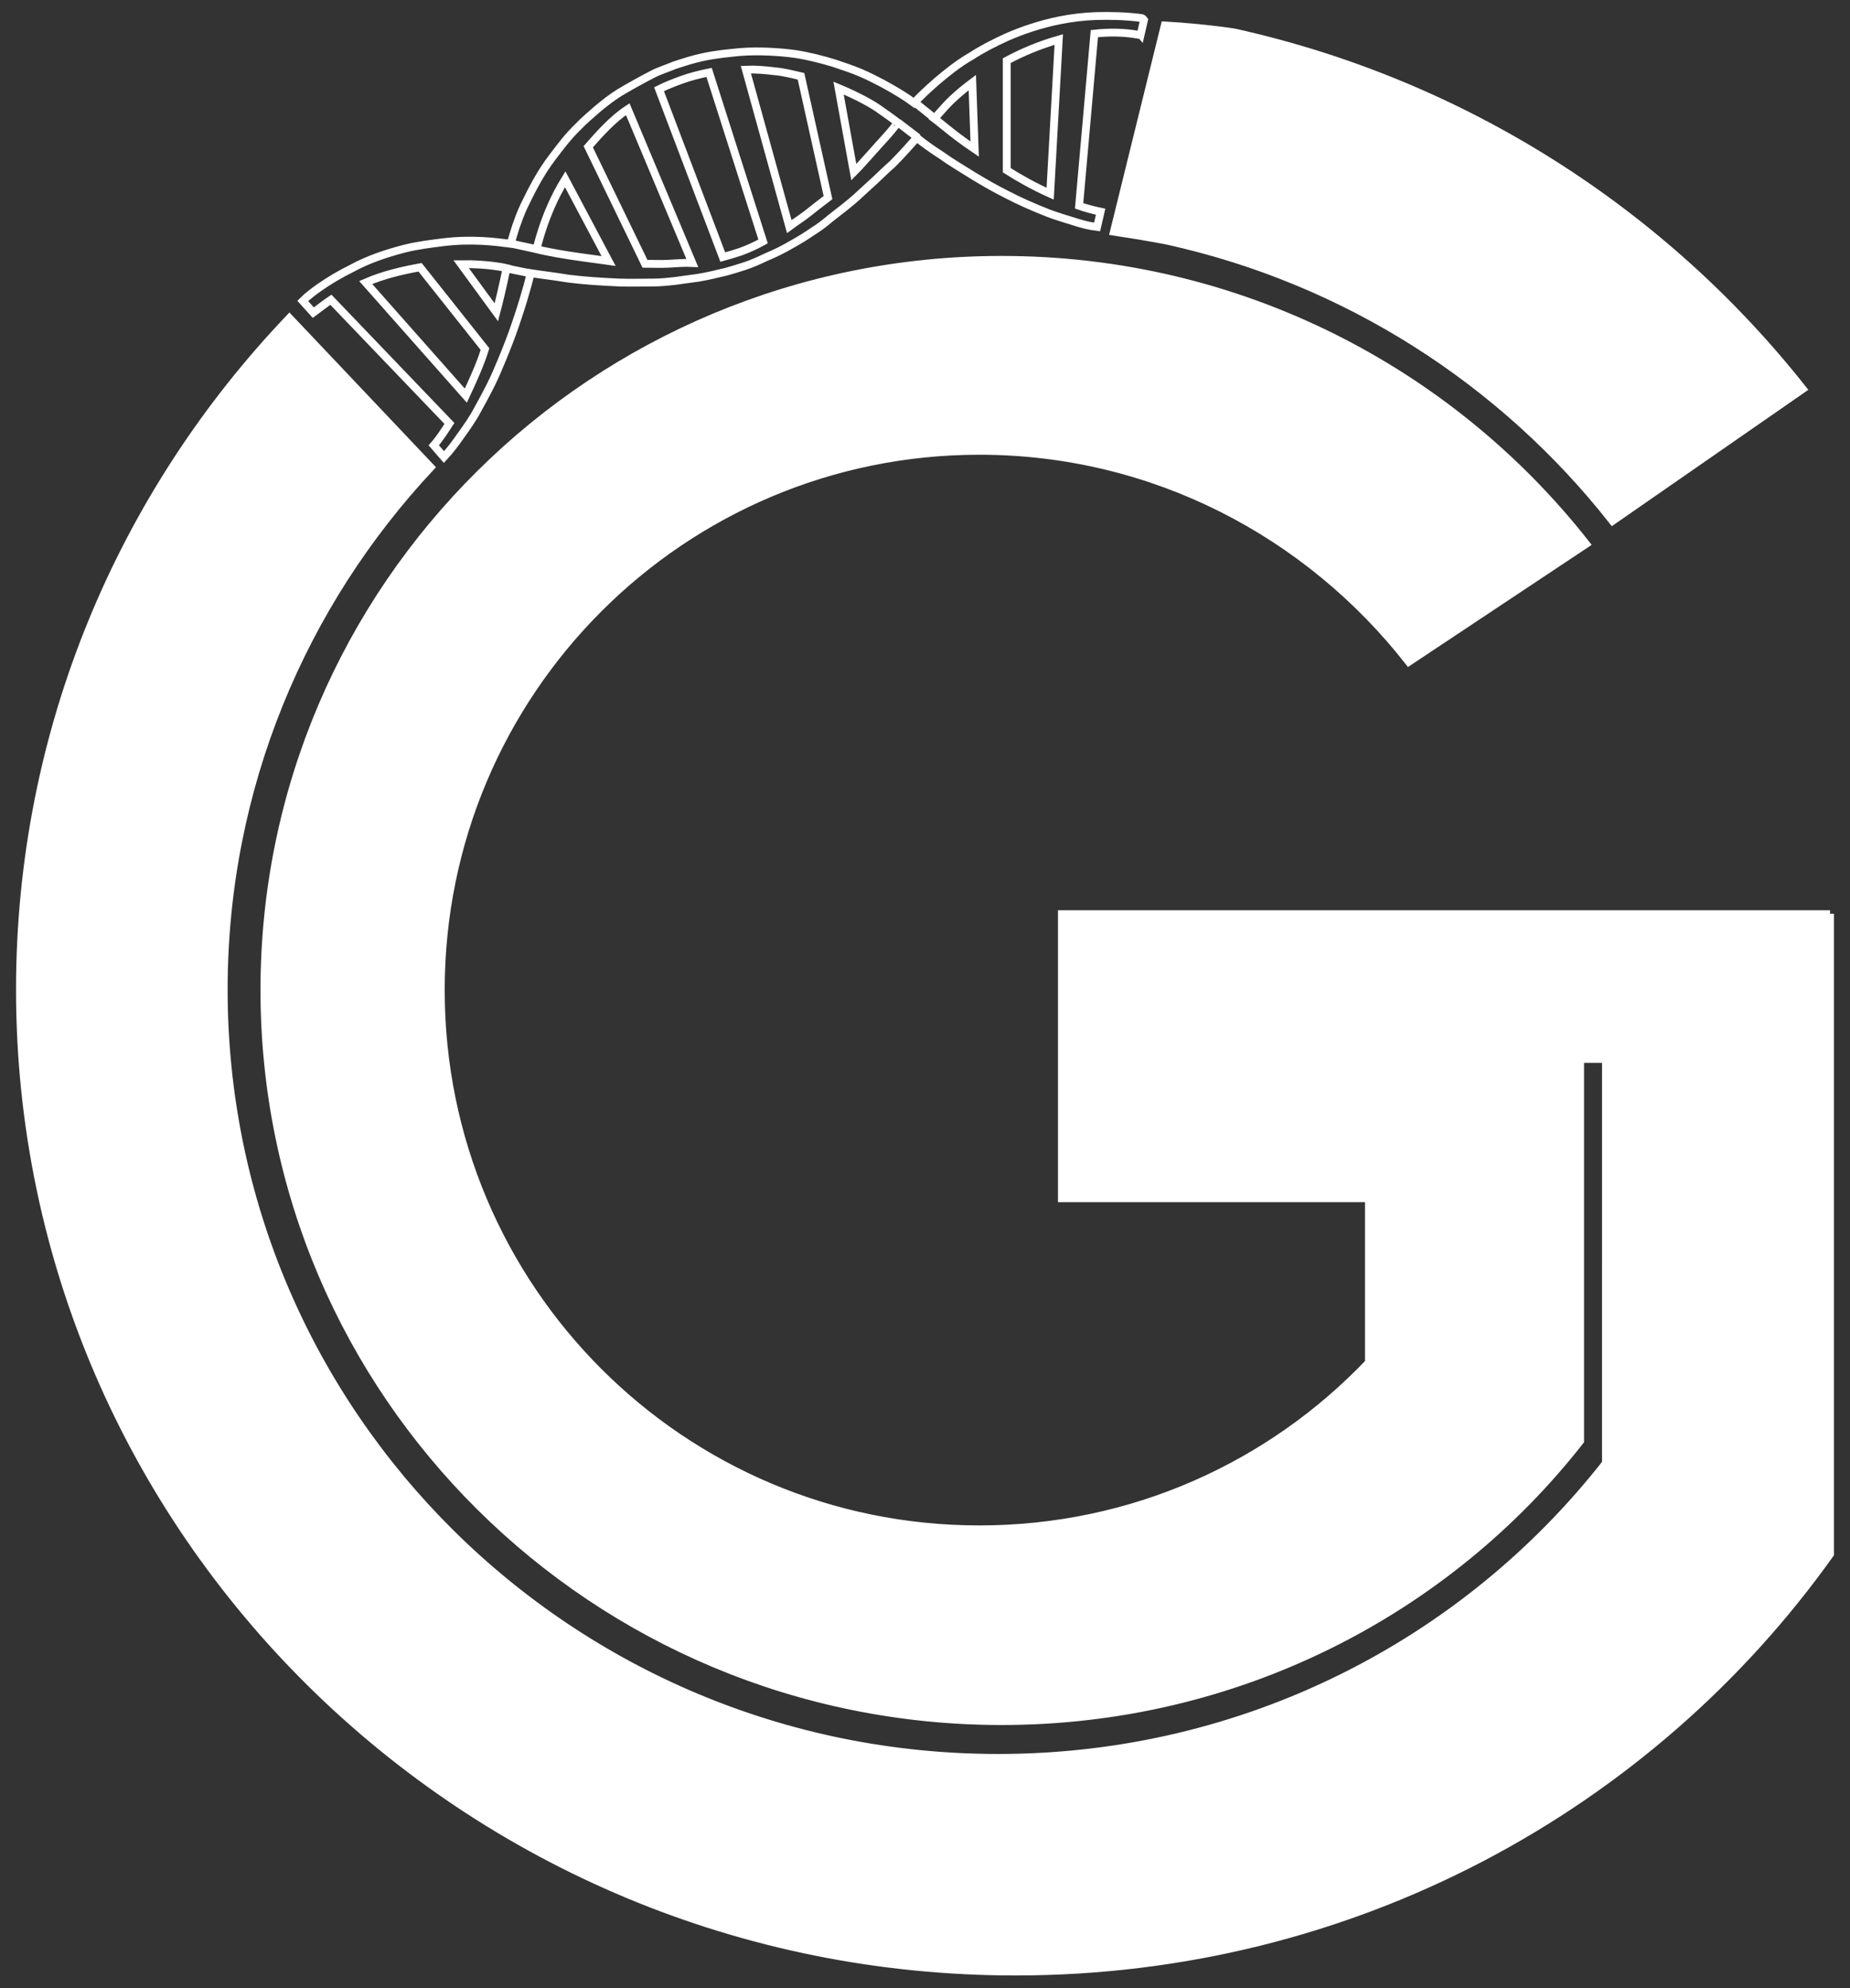 <?xml version="1.0" encoding="utf-8"?>
<!-- Generator: Adobe Illustrator 18.0.0, SVG Export Plug-In . SVG Version: 6.00 Build 0)  -->
<!DOCTYPE svg PUBLIC "-//W3C//DTD SVG 1.1//EN" "http://www.w3.org/Graphics/SVG/1.1/DTD/svg11.dtd">
<svg version="1.1" id="Layer_1" xmlns="http://www.w3.org/2000/svg" xmlns:xlink="http://www.w3.org/1999/xlink" x="0px" y="0px"
	 viewBox="124 106 473 508" enable-background="new 124 106 473 508" xml:space="preserve">
<rect x="124" y="106" width="473" height="508" fill="#333333" stroke="none"/>
<g>
	<path fill="none" stroke="#FFFFFF" stroke-width="2" stroke-miterlimit="10" d="M415.8,110.6c-3.9-0.5-7.8-0.6-11.4-0.5
		c-3.3,0.1-6.5,0.5-9.5,1.1c-4.9,1-9.4,2.5-13.5,4.3c-3.3,1.5-6.4,3.1-9,4.8c-3.5,2-6.4,4.4-8.9,6.5c-2.4,2.1-4.4,4-5.8,5.5
		c-2-1.5-4.6-3.1-8.1-5c-1.8-0.9-3.6-1.9-5.8-2.8c-2.1-0.9-4.4-1.6-6.7-2.4c-3-0.9-6.4-1.8-9.8-2.3c-2.1-0.3-4.5-0.5-6.8-0.6
		c-2.4-0.1-4.8-0.1-7.3,0.1c-3.1,0.3-6.3,0.6-9.5,1.3c-2.4,0.5-4.9,1.3-7.3,2.1c-1.9,0.8-3.9,1.4-5.6,2.3c-2.9,1.5-5.6,3-8.3,4.6
		c-2.1,1.3-4,2.8-5.8,4.3c-1.7,1.5-3.5,3-5,4.6c-2.5,2.4-4.5,5.1-6.4,7.6c-3.3,4.3-5.5,8.8-7.3,12.5c-0.9,1.9-1.5,3.6-2.1,5.3
		c-0.5,1.6-1,3.1-1.3,4.4c-3.8-0.5-9.9-1.3-17.3-0.4c-3.1,0.4-6.6,0.8-10.1,1.7c-4.2,1.1-8.9,2.6-13.3,5c-2.8,1.4-5.6,3-8.3,4.9
		c-1.4,1-2.9,2.1-4.2,3.4l2.7,3c1.5-1.1,3-2.3,4.5-3.3l30.3,31.6c-1.3,2-2.5,3.9-4,5.6l2.6,3c1.6-1.7,3-3.6,4.4-5.6
		c1.5-2.1,3-4.2,4.2-6.5c2-3.6,3.9-7.1,5.4-10.8c1.3-3,2.4-5.8,3.4-8.5c2.3-6.4,3.9-11.9,4.8-15.6c1.3,0.2,2.6,0.4,4.2,0.6
		c1.6,0.2,3.5,0.5,5.4,0.8c3.9,0.5,8.4,0.8,13.1,1c2.9,0.1,5.6,0,8.6,0c1.9,0,3.8-0.2,5.6-0.4c1.9-0.3,3.8-0.5,5.8-0.8
		c2.5-0.4,4.9-1,7.4-1.6c1.5-0.4,3-0.9,4.6-1.4c1.9-0.6,3.8-1.5,5.5-2.3c2.4-1,4.6-2.1,6.8-3.4c1.8-1,3.4-2,5-3.1
		c1.6-1,3.1-2.1,4.6-3.4c2.4-1.9,4.6-3.5,6.7-5.4c1.6-1.5,3.3-3,4.8-4.4c1.5-1.4,2.9-2.8,4.3-4c2.6-2.6,4.7-5,6.3-6.8
		c1.6,1.3,3.8,2.9,6.3,4.5c2.5,1.8,5.4,3.5,8.6,5.5c2.5,1.5,5.1,3,7.9,4.4c3.4,1.8,7.1,3.4,10.9,4.9c2.4,0.9,4.9,1.6,7.4,2.4
		c1.6,0.5,3.3,0.9,5,1.1l0.9-3.9c-1.9-0.4-3.8-0.9-5.5-1.5l3.9-44c3.6-0.4,7.5-0.4,11.3,0.3c0.1,0,0.4,0,0.5,0.1l0.9-3.9
		C416.3,110.8,416,110.6,415.8,110.6z M243.1,207.1l-25.6-28.9c4.6-2,9.5-3.1,13.9-3.9l16.6,20.9C246.8,199.1,245,203,243.1,207.1z
		 M250.9,185.8l-9-12.3c7-0.1,11.6,1,11.6,1S252.6,179.3,250.9,185.8z M266.6,170.8c-3.4-0.6-5.4-1.1-5.4-1.1s0.4-2,1.5-5.3
		c1.1-3.3,2.9-7.9,5.8-12.6l11.1,20.9C274.5,172,269.9,171.4,266.6,170.8z M294.9,173.4c-2,0.1-4,0-6,0l-14.5-29.9
		c1.4-1.6,3-3.4,4.6-5c1.6-1.6,3.5-3.3,5.5-4.6l16.5,39.3C299,173.1,296.9,173.3,294.9,173.4z M313.4,170.3c-1.5,0.5-3.1,1-4.6,1.4
		l-16.3-42.9c1.8-0.9,3.6-1.6,5.5-2.3c2.4-0.9,4.9-1.5,7.3-2l13.8,43.2C317.1,168.8,315.3,169.6,313.4,170.3z M330.8,160.3
		c-1.6,1.3-3.4,2.4-5,3.6l-11.1-40.1c2.5-0.1,4.9,0.1,7.3,0.4c2.4,0.2,4.6,0.8,6.8,1.3l6.9,31C334,157.8,332.4,159,330.8,160.3z
		 M350.5,141c-1,1.1-2.3,2.5-3.6,4c-1.4,1.5-2.9,3.3-4.6,5l-3.9-21.5c2.4,1,4.5,2,6.4,3s3.5,2,4.7,2.9c2.6,1.8,4,2.9,4,2.9
		S352.5,138.8,350.5,141z M365.8,138.6c-1.7-1.4-2.9-2.3-2.9-2.3s0.9-1,2.5-2.8c1.6-1.8,4-4,7.2-6.4l0.6,17
		C370.1,142,367.5,140,365.8,138.6z M392.5,155.5c-4-1.8-7.8-3.9-11.1-6v-28c3.9-2.1,8.4-4,13.3-5.4L392.5,155.5z M259.9,175.9
		l-6.4-1.3 M254.9,168.3l6.4,1.4 M353.6,137.3l5.1,3.9 M357.8,132.1l5.1,4.1"/>
	<path fill="#FFFFFF" stroke="#FFFFFF" stroke-width="2" stroke-miterlimit="10" d="M536.3,239.1c-28-35.6-68-61.5-113.9-71.6
		c0,0-5-1-13.6-2.3l13-52.7c10.4,0.6,17.8,1.8,17.8,1.8c58.6,13,109.6,45.9,145.3,91.1L536.3,239.1z"/>
	<path fill="#FFFFFF" stroke="#FFFFFF" stroke-width="2" stroke-miterlimit="10" d="M591.9,339.5v163.6
		c-46,64.6-122.1,106.7-208.3,106.7c-140.5,0-254.5-112.4-254.5-250.9c0-66.4,26.1-126.7,68.9-171.6l36.1,38.1
		c-32.8,35-52.9,81.9-52.9,133.5c0,108.4,88.6,196.3,198,196.3c63.3,0,119.5-29.5,155.4-75.3V376.6H528v97.6
		c-34.1,43.6-87.8,71.6-147.9,71.6c-104.1,0-188.5-83.6-188.5-186.8S276,172.4,380.1,172.4c60.8,0,114.8,28.5,149.4,72.6l-45.3,30.1
		c-25.5-32.6-65.1-53.9-109.8-53.9c-76,0-137.7,61.6-137.7,137.8s61.6,137.8,137.7,137.8c39.3,0,74.6-16.4,99.6-42.6v-42h-78.5
		v-72.6H591.9z"/>
</g>
</svg>
